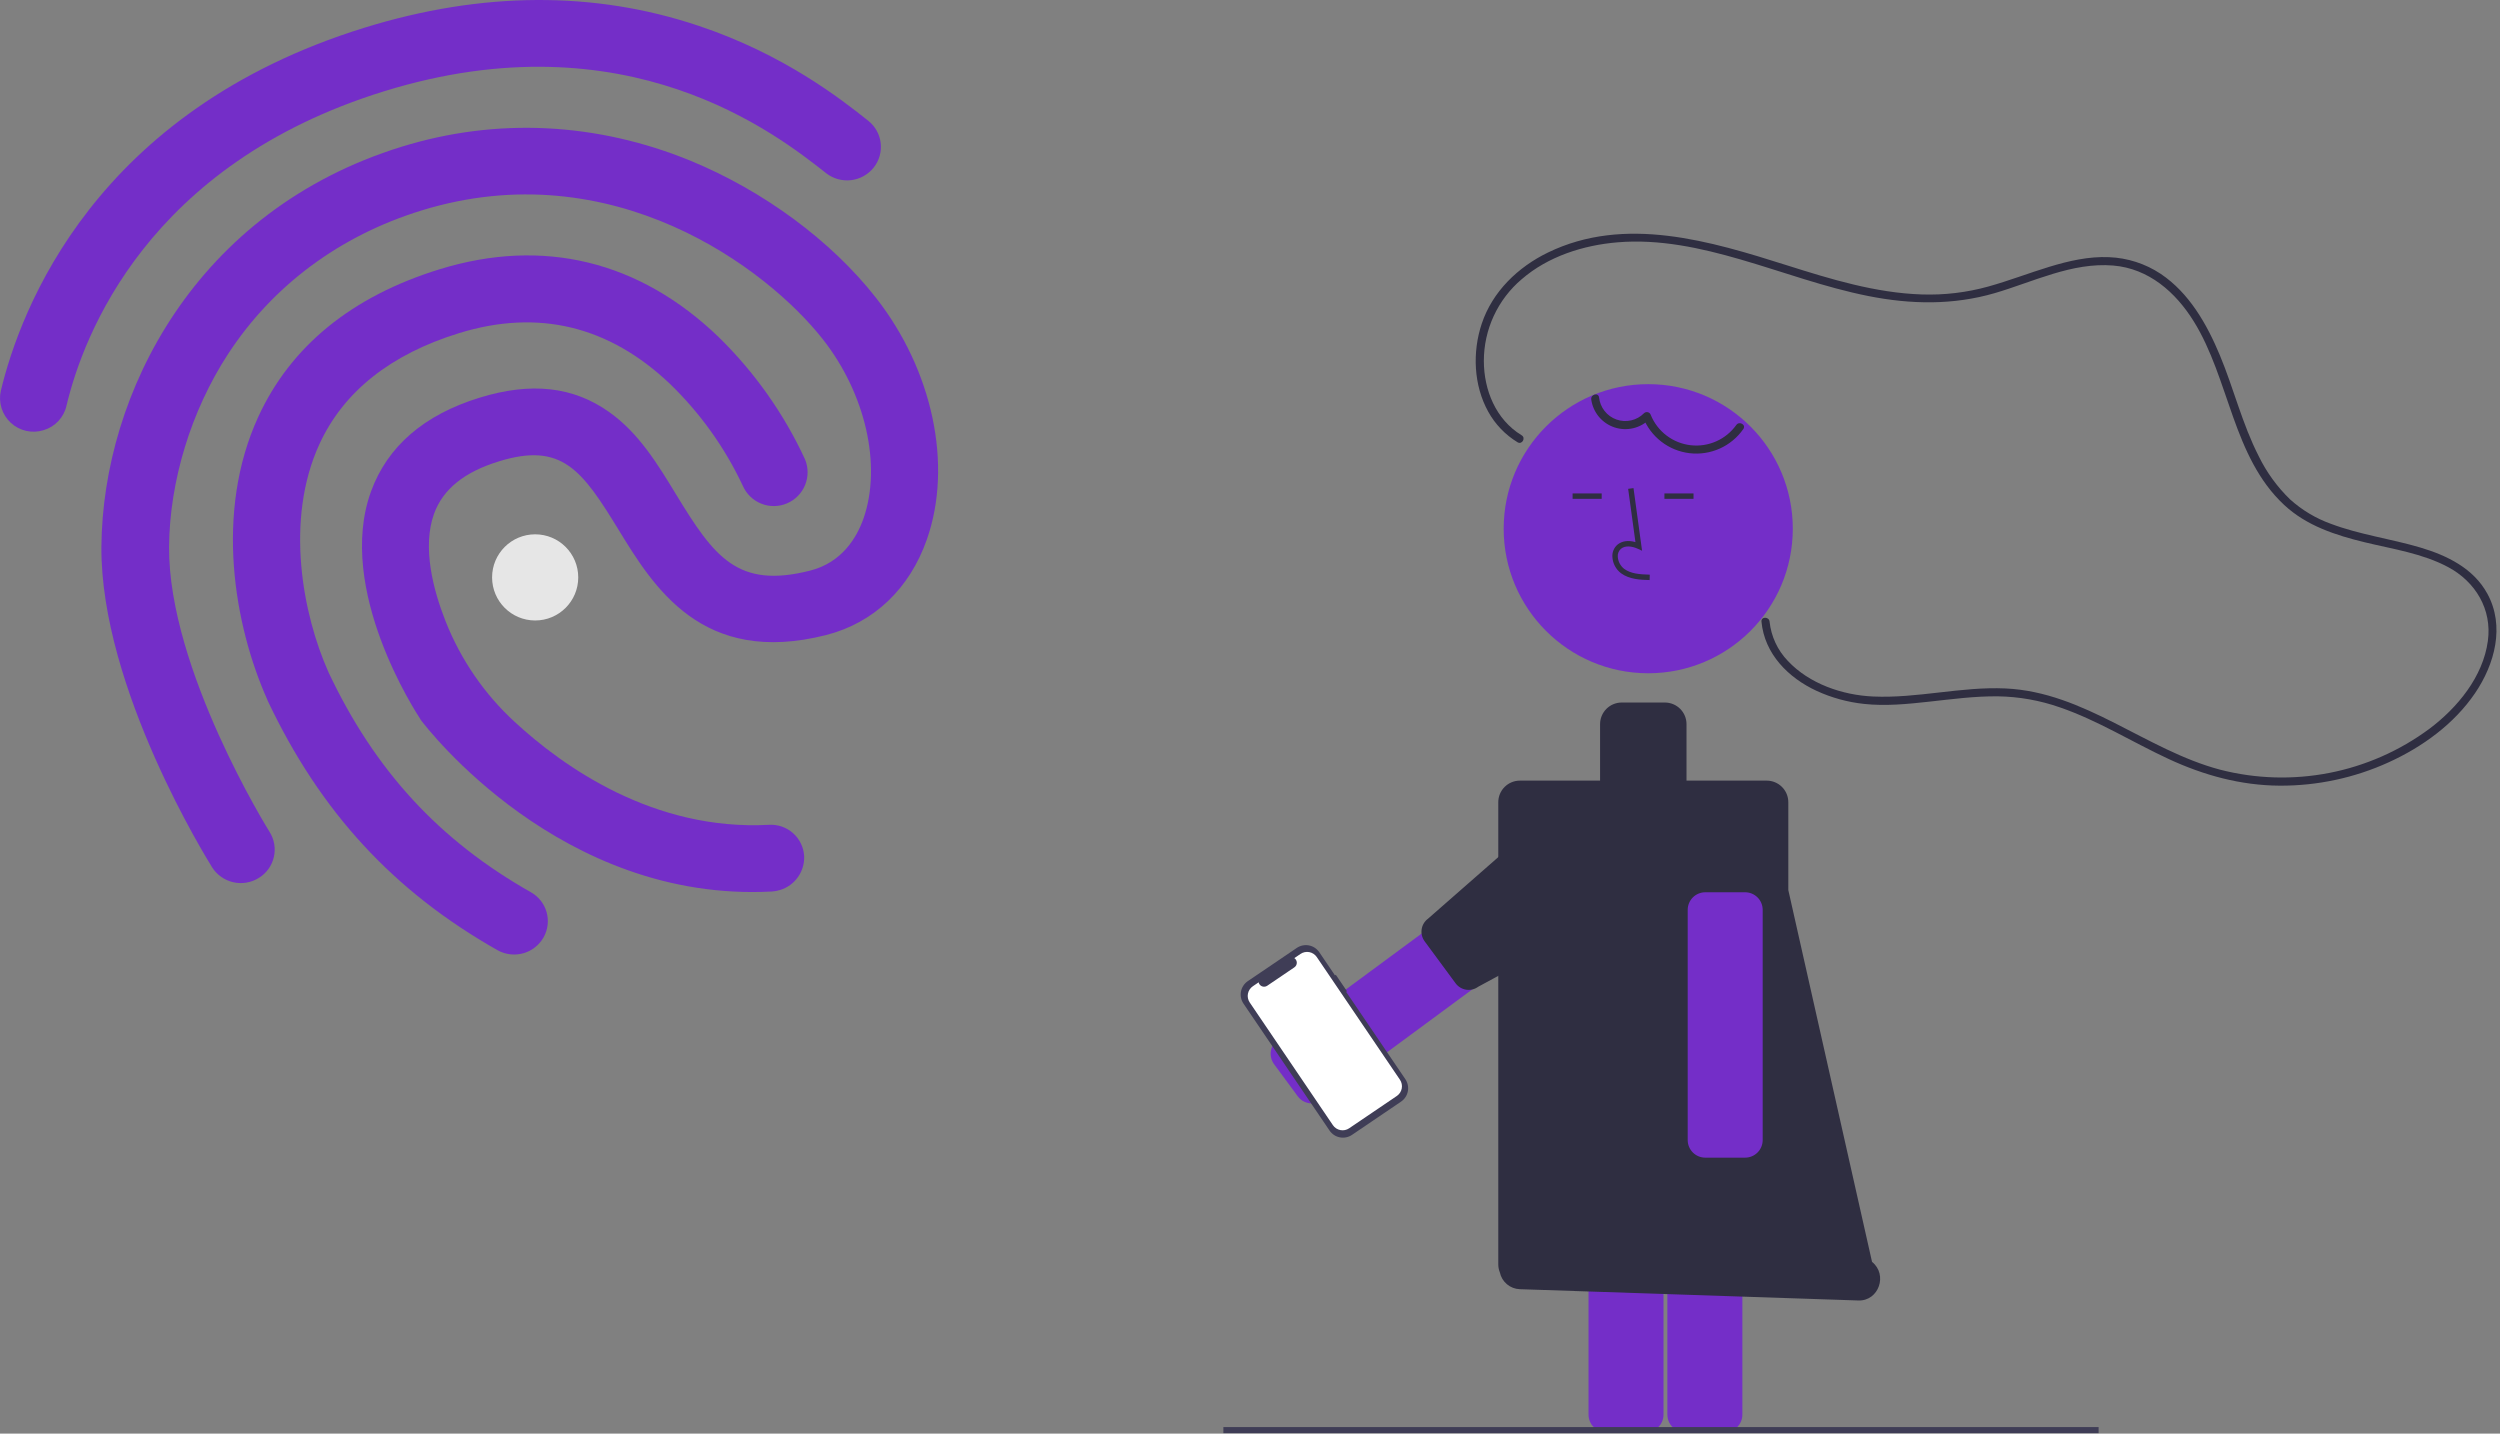 <svg width="640" height="367" viewBox="0 0 640 367" fill="none" xmlns="http://www.w3.org/2000/svg">
<rect x="0" y="0" width="640" height="367" fill="#808080" stroke="none"/>
<g clip-path="url(#clip0_9005_1491)">
<g clip-path="url(#clip1_9005_1491)">
<g clip-path="url(#clip2_9005_1491)">
<path d="M11.154 110.125C9.714 110.576 8.181 110.639 6.709 110.309C5.237 109.978 3.878 109.266 2.769 108.243C1.659 107.221 0.839 105.924 0.391 104.483C-0.057 103.042 -0.118 101.509 0.215 100.038C5.21 79.257 24.203 28.439 93.396 7.064C123.368 -2.194 152.111 -2.352 178.792 6.591C200.742 13.918 215.313 25.384 222.283 30.926C224.054 32.327 225.196 34.374 225.457 36.617C225.719 38.86 225.079 41.115 223.678 42.886C223.66 42.908 223.643 42.93 223.625 42.951C222.186 44.728 220.107 45.868 217.836 46.126C215.565 46.383 213.283 45.738 211.483 44.33C198.854 34.38 160.532 4.152 98.423 23.338C37.777 42.072 21.303 85.892 17.03 103.821C16.706 105.302 15.989 106.668 14.955 107.777C13.921 108.886 12.609 109.697 11.154 110.125Z" fill="#742EC8"/>
<path d="M199.745 227.825C199.058 228.047 198.345 228.181 197.624 228.224C143.568 231.136 109.176 186.228 107.764 184.355L107.502 183.923C106.64 182.586 85.831 150.925 94.992 125.779C99.2 114.284 108.506 106.215 122.731 101.82C135.961 97.734 146.786 98.942 156.001 105.522C163.557 110.883 168.399 118.878 173.092 126.598C182.853 142.628 188.835 150.783 207.389 146.078C215.535 144.01 219.339 137.641 221.076 132.68C225.755 119.179 221.609 100.774 210.638 86.849C196.465 68.783 156.801 38.778 107.862 53.895C86.964 60.351 69.861 73.073 58.407 90.59C48.919 105.128 43.403 123.183 43.282 140.021C43.092 171.373 68.786 212.619 69.03 212.993C69.622 213.939 70.021 214.993 70.206 216.094C70.39 217.194 70.356 218.32 70.105 219.408C69.854 220.495 69.392 221.523 68.744 222.432C68.096 223.34 67.276 224.112 66.329 224.704C66.303 224.721 66.277 224.737 66.25 224.753C64.311 225.962 61.975 226.36 59.745 225.861C57.515 225.362 55.571 224.006 54.333 222.086C53.173 220.2 25.737 176.221 25.958 139.987C26.265 100.711 50.132 53.838 102.817 37.563C127.169 30.04 152.761 31.305 176.844 41.179C195.51 48.879 212.786 61.626 224.207 76.18C238.796 94.759 243.935 119.078 237.294 138.058C232.867 150.712 223.701 159.443 211.519 162.564C179.772 170.64 167.335 150.307 158.264 135.475C148.95 120.269 143.798 113.139 127.7 118.112C118.86 120.843 113.415 125.218 111.124 131.504C108.008 140.098 110.961 151.113 113.988 158.835C114.019 158.915 114.051 158.996 114.082 159.076C117.963 168.891 124.018 177.698 131.793 184.835C144.248 196.337 167.37 212.734 196.839 211.153C199.092 211.013 201.308 211.774 203 213.268C204.692 214.762 205.722 216.867 205.862 219.12C205.863 219.147 205.865 219.174 205.866 219.201C205.935 221.112 205.373 222.992 204.267 224.55C203.16 226.109 201.571 227.26 199.745 227.825Z" fill="#742EC8"/>
<path d="M134.195 243.97C133.068 244.319 131.883 244.436 130.71 244.313C129.536 244.191 128.4 243.831 127.37 243.257C100.709 228.152 81.993 207.835 68.515 179.358L68.461 179.183C59.967 160.197 54.853 131.189 66.133 106.672C74.459 88.581 90.089 75.866 112.51 68.94C139.028 60.748 163.719 66.779 183.984 86.297C193.2 95.306 200.695 105.92 206.1 117.62C206.962 119.725 206.96 122.084 206.095 124.188C205.231 126.292 203.573 127.971 201.48 128.862C199.387 129.752 197.028 129.784 194.913 128.948C192.797 128.113 191.095 126.479 190.175 124.399C185.599 114.634 179.28 105.786 171.529 98.289C155.909 83.428 137.751 79.034 117.496 85.29C99.993 90.697 87.941 100.256 81.771 113.704C72.874 133.061 77.454 157.231 84.102 172.107C95.986 197.292 112.469 215.157 135.935 228.428C136.904 228.975 137.756 229.707 138.443 230.583C139.129 231.459 139.636 232.461 139.935 233.533C140.234 234.605 140.318 235.726 140.184 236.83C140.05 237.935 139.7 239.003 139.153 239.972C139.132 240.01 139.11 240.048 139.087 240.087C137.994 241.943 136.251 243.327 134.195 243.97Z" fill="#742EC8"/>
<path d="M137.003 158.842C143.094 158.842 148.031 153.905 148.031 147.814C148.031 141.723 143.094 136.786 137.003 136.786C130.912 136.786 125.975 141.723 125.975 147.814C125.975 153.905 130.912 158.842 137.003 158.842Z" fill="#E6E6E6"/>
<path d="M335.852 282.478C335.624 282.478 335.396 282.461 335.171 282.427C334.587 282.34 334.026 282.139 333.52 281.834C333.014 281.529 332.574 281.127 332.225 280.65L326.167 272.436C325.817 271.962 325.563 271.422 325.421 270.849C325.279 270.276 325.252 269.681 325.34 269.097C325.428 268.514 325.63 267.953 325.935 267.448C326.24 266.942 326.641 266.502 327.116 266.152L378.907 227.955C379.382 227.605 379.921 227.351 380.494 227.209C381.067 227.067 381.662 227.04 382.246 227.128C382.83 227.216 383.39 227.418 383.896 227.723C384.401 228.028 384.842 228.429 385.192 228.904L391.249 237.118C391.957 238.077 392.254 239.278 392.076 240.457C391.899 241.635 391.26 242.695 390.301 243.403L338.51 281.6C337.741 282.17 336.809 282.478 335.852 282.478Z" fill="#742EC8"/>
<path d="M372.633 251.725L364.706 240.977C364.053 240.091 363.779 238.983 363.943 237.895C364.107 236.807 364.697 235.829 365.583 235.176L395.911 208.602C396.797 207.949 397.905 207.675 398.993 207.839C400.081 208.004 401.059 208.593 401.713 209.479L416.208 226.795C416.861 227.681 417.136 228.79 416.972 229.878C416.807 230.966 416.217 231.944 415.332 232.597L378.434 252.601C377.549 253.254 376.44 253.529 375.352 253.364C374.264 253.2 373.286 252.61 372.633 251.725Z" fill="#2F2E41"/>
<path d="M421.365 366.652H411.16C409.968 366.65 408.826 366.176 407.983 365.334C407.141 364.491 406.667 363.349 406.665 362.157V277.097C406.667 275.905 407.141 274.763 407.983 273.92C408.826 273.077 409.968 272.603 411.16 272.602H421.365C422.557 272.603 423.699 273.077 424.542 273.92C425.384 274.763 425.858 275.905 425.86 277.097V362.157C425.858 363.349 425.384 364.491 424.542 365.334C423.699 366.176 422.557 366.65 421.365 366.652Z" fill="#742EC8"/>
<path d="M441.551 366.652H431.345C430.153 366.65 429.011 366.176 428.168 365.334C427.326 364.491 426.852 363.349 426.85 362.157V277.097C426.852 275.905 427.326 274.763 428.168 273.92C429.011 273.077 430.153 272.603 431.345 272.602H441.551C442.742 272.603 443.885 273.077 444.727 273.92C445.57 274.763 446.044 275.905 446.045 277.097V362.157C446.044 363.349 445.57 364.491 444.727 365.334C443.885 366.176 442.742 366.65 441.551 366.652Z" fill="#742EC8"/>
<path d="M537.243 365.337H313.185V366.887H537.243V365.337Z" fill="#3F3D56"/>
<path d="M421.948 172.356C442.386 172.356 458.955 155.788 458.955 135.35C458.955 114.911 442.386 98.343 421.948 98.343C401.51 98.343 384.941 114.911 384.941 135.35C384.941 155.788 401.51 172.356 421.948 172.356Z" fill="#742EC8"/>
<path d="M479.24 323.036L457.809 227.859V205.371C457.809 203.904 457.226 202.497 456.189 201.46C455.151 200.422 453.744 199.84 452.277 199.84H431.747V185.379C431.747 184.652 431.604 183.933 431.326 183.262C431.048 182.591 430.641 181.981 430.127 181.467C429.613 180.954 429.004 180.546 428.332 180.268C427.661 179.99 426.942 179.847 426.215 179.847H415.152C414.426 179.847 413.706 179.99 413.035 180.268C412.364 180.546 411.754 180.954 411.24 181.467C410.727 181.981 410.319 182.591 410.041 183.262C409.763 183.933 409.62 184.652 409.62 185.379V199.84H389.09C387.623 199.84 386.216 200.422 385.179 201.46C384.141 202.497 383.559 203.904 383.559 205.371V323.672C383.559 324.382 383.696 325.084 383.963 325.742C384.213 326.923 384.851 327.987 385.775 328.765C386.699 329.543 387.857 329.989 389.064 330.033L475.79 332.925C480.974 333.061 483.326 326.32 479.24 323.036Z" fill="#2F2E41"/>
<path d="M422.304 148.497C420.018 148.433 417.173 148.353 414.982 146.752C414.33 146.256 413.793 145.623 413.411 144.898C413.029 144.173 412.81 143.373 412.769 142.555C412.729 141.973 412.825 141.389 413.048 140.85C413.271 140.311 413.616 139.83 414.056 139.447C415.201 138.48 416.874 138.253 418.673 138.782L416.807 125.142L418.177 124.954L420.371 140.99L419.227 140.465C417.9 139.856 416.079 139.547 414.948 140.503C414.67 140.753 414.454 141.064 414.316 141.411C414.177 141.758 414.121 142.133 414.151 142.506C414.185 143.115 414.349 143.71 414.633 144.25C414.917 144.79 415.315 145.263 415.798 145.635C417.503 146.881 419.771 147.043 422.343 147.114L422.304 148.497Z" fill="#2F2E41"/>
<path d="M410.031 126.319H402.583V127.702H410.031V126.319Z" fill="#2F2E41"/>
<path d="M433.541 126.319H426.093V127.702H433.541V126.319Z" fill="#2F2E41"/>
<path d="M389.541 111.43C382.967 107.446 379.872 99.888 379.866 92.414C379.862 88.43 380.727 84.493 382.401 80.878C384.074 77.263 386.516 74.055 389.555 71.48C396.326 65.624 405.342 62.758 414.151 62.03C424.808 61.149 435.397 63.466 445.575 66.422C456.473 69.588 467.152 73.572 478.308 75.788C489.134 77.939 499.989 78.151 510.647 75.041C520.484 72.17 530.47 67.098 540.977 67.977C550.053 68.736 556.945 74.775 561.581 82.237C570.786 97.051 571.513 116.934 584.75 129.269C590.473 134.603 597.929 137.019 605.381 138.825C612.526 140.557 620.149 141.666 626.706 145.171C633.737 148.929 637.994 155.992 636.894 164.085C635.645 173.277 629.103 181.189 621.902 186.589C614.321 192.202 605.583 196.053 596.325 197.863C587.068 199.672 577.523 199.394 568.386 197.048C549.279 191.979 533.752 177.171 513.396 176.243C502.039 175.725 490.858 178.819 479.503 178.306C471.634 177.951 463.164 175.041 457.683 169.189C455.052 166.451 453.408 162.914 453.011 159.137C452.887 157.819 450.811 157.806 450.936 159.137C451.714 167.405 457.8 173.512 465.063 176.869C468.886 178.623 472.967 179.747 477.15 180.197C482.706 180.81 488.371 180.23 493.903 179.623C499.749 178.982 505.605 178.193 511.499 178.263C516.879 178.349 522.211 179.297 527.29 181.072C537.044 184.417 545.83 189.967 555.148 194.29C564.166 198.474 573.61 201.068 583.599 201.132C593.227 201.18 602.75 199.138 611.512 195.146C620.14 191.215 628.248 185.348 633.62 177.439C638.656 170.023 641.301 160.295 636.768 151.994C633.215 145.487 626.44 142.194 619.608 140.167C612.035 137.92 604.12 136.894 596.707 134.095C592.833 132.703 589.269 130.565 586.216 127.803C582.942 124.624 580.244 120.902 578.243 116.801C573.999 108.522 571.831 99.429 568.256 90.877C564.946 82.956 560.415 74.972 553.118 70.09C549.196 67.496 544.639 66.025 539.94 65.837C534.742 65.601 529.576 66.795 524.635 68.299C519.407 69.89 514.305 71.877 509.038 73.342C503.489 74.887 497.737 75.574 491.98 75.379C480.141 74.993 468.704 71.477 457.496 67.931C437.861 61.719 416.024 55.069 396.284 64.644C388.592 68.375 382.077 74.635 379.33 82.854C376.9 90.127 377.235 98.611 380.983 105.386C382.759 108.609 385.349 111.31 388.494 113.221C389.639 113.915 390.682 112.121 389.541 111.43Z" fill="#2F2E41"/>
<path d="M446.752 296.359H436.546C435.355 296.358 434.212 295.884 433.37 295.041C432.527 294.199 432.053 293.056 432.052 291.865V232.914C432.053 231.722 432.527 230.58 433.37 229.737C434.212 228.895 435.355 228.421 436.546 228.419H446.752C447.944 228.421 449.086 228.895 449.929 229.737C450.772 230.58 451.246 231.722 451.247 232.914V291.865C451.246 293.056 450.772 294.199 449.929 295.041C449.086 295.884 447.944 296.358 446.752 296.359Z" fill="#742EC8"/>
<path d="M407.358 102.273C407.586 103.898 408.262 105.428 409.312 106.688C410.363 107.949 411.744 108.892 413.301 109.41C414.858 109.927 416.529 110 418.125 109.618C419.721 109.237 421.179 108.418 422.334 107.252L420.601 106.794C421.568 109.268 423.189 111.433 425.291 113.058C427.392 114.682 429.896 115.705 432.534 116.017C435.172 116.329 437.845 115.919 440.268 114.83C442.691 113.741 444.772 112.015 446.29 109.835C447.071 108.749 445.272 107.713 444.499 108.788C443.19 110.619 441.415 112.067 439.357 112.979C437.3 113.892 435.035 114.236 432.799 113.976C430.563 113.717 428.438 112.862 426.644 111.502C424.851 110.142 423.455 108.326 422.601 106.243C422.549 106.071 422.454 105.915 422.325 105.79C422.195 105.665 422.036 105.576 421.862 105.53C421.688 105.484 421.506 105.483 421.332 105.528C421.157 105.573 420.998 105.661 420.868 105.785C419.968 106.695 418.828 107.33 417.581 107.616C416.334 107.902 415.031 107.828 413.825 107.402C412.618 106.976 411.558 106.216 410.767 105.21C409.976 104.204 409.488 102.995 409.358 101.722C409.173 100.405 407.174 100.965 407.358 102.273Z" fill="#2F2E41"/>
<path d="M341.97 249.545L341.754 249.692L337.738 243.768C337.433 243.318 337.042 242.933 336.588 242.633C336.133 242.334 335.625 242.128 335.09 242.025C334.556 241.922 334.007 241.926 333.474 242.036C332.942 242.146 332.436 242.359 331.985 242.664L319.435 251.172C318.985 251.478 318.6 251.868 318.3 252.323C318.001 252.777 317.794 253.286 317.692 253.82C317.589 254.354 317.593 254.903 317.703 255.436C317.812 255.969 318.026 256.475 318.331 256.925L340.362 289.422C340.668 289.873 341.058 290.258 341.513 290.558C341.967 290.857 342.476 291.063 343.01 291.166C343.544 291.268 344.093 291.265 344.626 291.155C345.159 291.045 345.665 290.832 346.115 290.527L358.665 282.019C359.115 281.713 359.501 281.323 359.8 280.868C360.099 280.414 360.306 279.905 360.408 279.371C360.511 278.837 360.507 278.288 360.398 277.755C360.288 277.222 360.074 276.716 359.769 276.266L344.612 253.909L344.829 253.762L341.97 249.545Z" fill="#3F3D56"/>
<path d="M332.935 244.203L331.349 245.278C331.543 245.407 331.703 245.582 331.813 245.787C331.924 245.993 331.982 246.222 331.983 246.456C331.984 246.689 331.927 246.919 331.819 247.125C331.71 247.332 331.552 247.508 331.359 247.639L324.4 252.357C324.207 252.487 323.984 252.569 323.752 252.593C323.52 252.618 323.286 252.586 323.07 252.498C322.853 252.411 322.662 252.272 322.512 252.093C322.362 251.914 322.258 251.702 322.21 251.473L320.729 252.478C320.403 252.698 320.125 252.981 319.908 253.309C319.692 253.638 319.543 254.005 319.469 254.391C319.394 254.778 319.397 255.174 319.476 255.56C319.556 255.945 319.71 256.31 319.931 256.636L341.223 288.044C341.444 288.369 341.726 288.648 342.055 288.865C342.383 289.081 342.751 289.23 343.137 289.304C343.523 289.378 343.92 289.376 344.305 289.296C344.69 289.217 345.056 289.063 345.381 288.842L357.587 280.568C358.244 280.122 358.698 279.434 358.847 278.654C358.997 277.874 358.831 277.067 358.385 276.409L337.092 245.001C336.872 244.676 336.589 244.397 336.261 244.181C335.933 243.964 335.565 243.815 335.179 243.741C334.792 243.667 334.396 243.669 334.011 243.749C333.625 243.828 333.26 243.982 332.935 244.203Z" fill="white"/>
</g>
</g>
</g>
<defs>
<clipPath id="clip0_9005_1491">
<rect width="639.099" height="366.887" fill="white"/>
</clipPath>
<clipPath id="clip1_9005_1491">
<rect width="639.099" height="366.887" fill="white"/>
</clipPath>
<clipPath id="clip2_9005_1491">
<rect width="639.093" height="366.887" fill="white" transform="translate(0.003 3.05176e-05)"/>
</clipPath>
</defs>
</svg>
